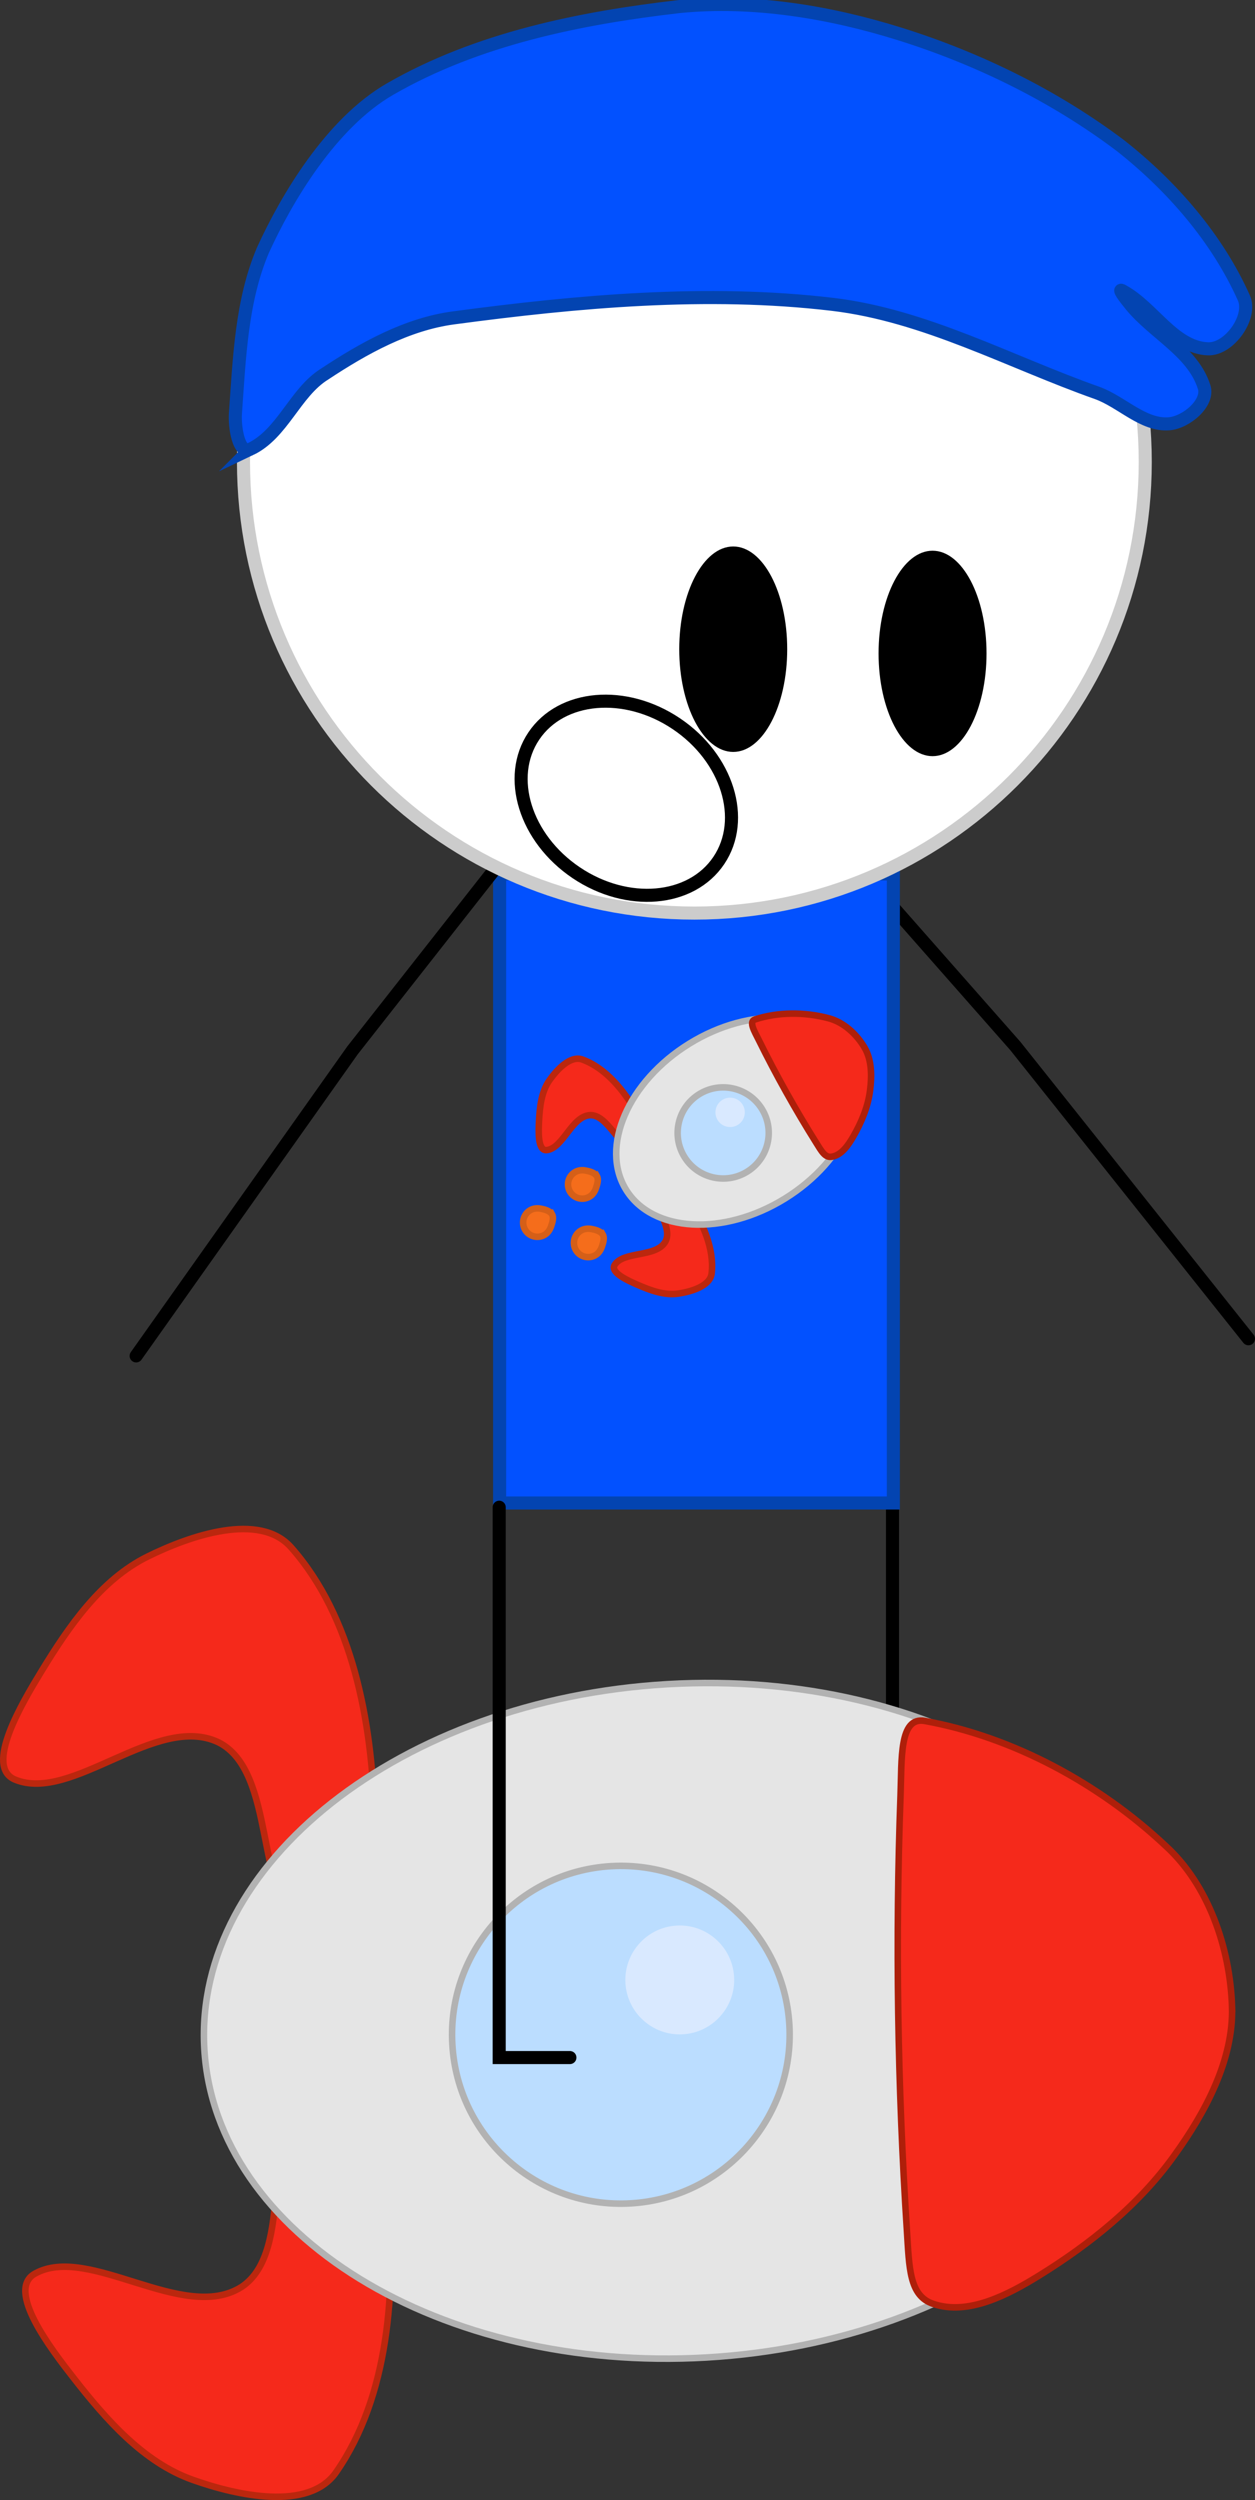 <svg version="1.1" xmlns="http://www.w3.org/2000/svg" xmlns:xlink="http://www.w3.org/1999/xlink" width="192.076" height="382.396" viewBox="0,0,192.076,382.396"><rect x="0" y="0" width="192.076" height="382.396" fill="#333333" stroke="none"/><defs><radialGradient cx="317.78" cy="267.176" r="8.753" gradientUnits="userSpaceOnUse" id="color-1"><stop offset="0" stop-color="#000000"/><stop offset="1" stop-color="#000000"/></radialGradient><radialGradient cx="278.796" cy="333.756" r="13.184" gradientUnits="userSpaceOnUse" id="color-2"><stop offset="0" stop-color="#000000"/><stop offset="1" stop-color="#000000"/></radialGradient><radialGradient cx="176.293" cy="268.987" r="8.753" gradientUnits="userSpaceOnUse" id="color-3"><stop offset="0" stop-color="#000000"/><stop offset="1" stop-color="#000000"/></radialGradient><radialGradient cx="218.497" cy="389.107" r="13.528" gradientUnits="userSpaceOnUse" id="color-4"><stop offset="0" stop-color="#000000"/><stop offset="1" stop-color="#000000"/></radialGradient></defs><g transform="translate(-141.52,-77.619)"><g data-paper-data="{&quot;isPaintingLayer&quot;:true}" fill-rule="nonzero" stroke-linejoin="miter" stroke-miterlimit="10" stroke-dasharray="" stroke-dashoffset="0" style="mix-blend-mode: normal"><path d="M272.88,210.34l24.031,27.262l35.685,44.786" data-paper-data="{&quot;origRot&quot;:0}" id="ID0.16875446680933237" fill="none" stroke="url(#color-1)" stroke-width="2" stroke-linecap="round"/><path d="M288.938,392.266l-10.821,0l-0,-84.175" id="ID0.43897221656516194" fill="none" stroke="url(#color-2)" stroke-width="2" stroke-linecap="round"/><path d="M217.987,211.289l60.259,-0l0,96.22l-60.259,0z" id="ID0.7297499743290246" fill="#0251ff" stroke="#0344b1" stroke-width="2" stroke-linecap="butt"/><g id="ID0.9996707611717284" stroke-width="1"><path d="M238.35,253.012c-2.129,0.146 -3.813,-4.908 -6.505,-4.827c-2.838,0.138 -4.131,5.091 -6.669,5.349c-1.377,0.139 -1.242,-2.914 -1.163,-4.441c0.115,-2.188 0.364,-4.508 1.611,-6.265c1.128,-1.589 3.176,-3.827 5.032,-3.148c3.597,1.317 6.349,4.733 8.272,8.068c0.882,1.526 0.827,5.151 -0.577,5.264z" id="ID0.10925169289112091" fill="#f5291b" stroke="#bb270e" stroke-linecap="round"/><path d="M246.923,261.377c2.122,3.212 3.946,7.201 3.515,11.007c-0.223,1.963 -3.14,2.794 -5.066,3.092c-2.129,0.329 -4.315,-0.485 -6.324,-1.362c-1.4,-0.613 -4.191,-1.858 -3.451,-3.027c1.366,-2.155 6.375,-1.095 7.768,-3.571c1.277,-2.371 -2.49,-6.139 -1.407,-7.978c0.73,-1.205 3.995,0.367 4.966,1.839z" id="ID0.10925169289112091" fill="#f5291b" stroke="#bb270e" stroke-linecap="round"/><path d="M271.32,238.603c2.019,3.267 1.945,7.404 0.194,11.447c-1.752,4.044 -5.179,7.996 -9.866,10.892c-4.687,2.896 -9.754,4.194 -14.155,3.951c-4.4,-0.243 -8.132,-2.027 -10.151,-5.295c-2.019,-3.267 -1.945,-7.404 -0.194,-11.447c1.752,-4.044 5.179,-7.996 9.866,-10.892c4.687,-2.896 9.754,-4.194 14.155,-3.951c4.4,0.243 8.132,2.027 10.151,5.295z" id="ID0.44616582430899143" fill="#e5e5e5" stroke="#b2b2b2" stroke-linecap="round"/><path d="M273.857,237.884c1.105,1.897 1.105,4.379 0.823,6.538c-0.312,2.485 -1.317,4.861 -2.557,7.018c-0.75,1.305 -1.791,2.855 -3.29,3.105c-1.038,0.188 -1.589,-0.856 -2.386,-2.126c-3.185,-5.078 -6.154,-10.375 -8.788,-15.709c-0.658,-1.332 -1.597,-2.83 -0.578,-3.166c3.509,-1.153 7.581,-1.153 11.217,-0.191c2.296,0.573 4.328,2.423 5.557,4.531z" id="ID0.34605008317157626" fill="#f5291b" stroke="#ae1f0a" stroke-linecap="round"/><path d="M258.132,247.241c1.011,1.636 1.264,3.53 0.853,5.267c-0.409,1.737 -1.482,3.318 -3.118,4.329c-1.636,1.011 -3.53,1.264 -5.267,0.853c-1.737,-0.409 -3.318,-1.482 -4.329,-3.118c-1.011,-1.636 -1.264,-3.53 -0.853,-5.267c0.409,-1.737 1.482,-3.318 3.118,-4.329c1.636,-1.011 3.53,-1.264 5.267,-0.853c1.737,0.409 3.318,1.482 4.329,3.118z" id="ID0.569763976149261" fill="#bbddff" stroke="#b2b2b2" stroke-linecap="butt"/><path d="M255.178,246.577c0.326,0.528 0.407,1.138 0.274,1.698c-0.131,0.561 -0.477,1.07 -1.005,1.396c-0.528,0.326 -1.138,0.407 -1.698,0.274c-0.561,-0.131 -1.07,-0.477 -1.396,-1.005c-0.326,-0.528 -0.407,-1.138 -0.274,-1.698c0.131,-0.561 0.477,-1.07 1.005,-1.396c0.528,-0.326 1.138,-0.407 1.698,-0.274c0.561,0.131 1.07,0.477 1.396,1.005z" id="ID0.17324856109917164" fill="#d9e9ff" stroke="none" stroke-linecap="butt"/><path d="M232.874,257.51c0.29,0.509 0.063,1.223 -0.117,1.771c-0.173,0.528 -0.464,1.039 -0.976,1.355c-0.512,0.316 -1.105,0.395 -1.649,0.267c-0.543,-0.128 -1.039,-0.464 -1.355,-0.976c-0.316,-0.512 -0.395,-1.105 -0.267,-1.649c0.128,-0.543 0.464,-1.039 0.976,-1.355c0.512,-0.316 1.102,-0.37 1.649,-0.267c0.618,0.118 1.383,0.317 1.739,0.854z" id="ID0.8451523161493242" fill="#f56d1b" stroke="#d55f18" stroke-linecap="round"/><path d="M233.781,266.452c0.29,0.509 0.063,1.223 -0.117,1.771c-0.173,0.528 -0.464,1.039 -0.976,1.355c-0.512,0.316 -1.105,0.395 -1.649,0.267c-0.543,-0.128 -1.039,-0.464 -1.355,-0.976c-0.316,-0.512 -0.395,-1.105 -0.267,-1.649c0.128,-0.543 0.464,-1.039 0.976,-1.355c0.512,-0.316 1.102,-0.37 1.649,-0.267c0.618,0.118 1.383,0.317 1.739,0.854z" id="ID0.8451523161493242" fill="#f56d1b" stroke="#d55f18" stroke-linecap="round"/><path d="M226.006,263.342c0.29,0.509 0.063,1.223 -0.117,1.771c-0.173,0.528 -0.464,1.039 -0.976,1.355c-0.512,0.316 -1.105,0.395 -1.649,0.267c-0.543,-0.128 -1.039,-0.464 -1.355,-0.976c-0.316,-0.512 -0.395,-1.105 -0.267,-1.649c0.128,-0.543 0.464,-1.039 0.976,-1.355c0.512,-0.316 1.102,-0.37 1.649,-0.267c0.618,0.118 1.383,0.317 1.739,0.854z" id="ID0.8451523161493242" fill="#f56d1b" stroke="#d55f18" stroke-linecap="round"/></g><path d="M162.358,285.01l33.105,-46.725l22.457,-28.572" data-paper-data="{&quot;origRot&quot;:0}" id="ID0.16875446680933237" fill="none" stroke="url(#color-3)" stroke-width="2" stroke-linecap="round"/><g data-paper-data="{&quot;origPos&quot;:null}" id="ID0.4706640876829624" stroke-width="2"><path d="M247.793,79.267c19.038,-0 36.29,7.733 48.781,20.225c12.492,12.491 20.225,29.743 20.225,48.781c0,19.038 -7.733,36.29 -20.225,48.781c-12.491,12.492 -29.743,20.225 -48.781,20.225c-19.038,0 -36.29,-7.733 -48.781,-20.225c-12.492,-12.491 -20.225,-29.743 -20.225,-48.781c-0,-19.038 7.733,-36.29 20.225,-48.781c12.491,-12.492 29.743,-20.225 48.781,-20.225z" id="ID0.052302687894552946" fill="#ffffff" stroke="#cccccc" stroke-linecap="butt"/><path d="M179.823,146.329c-1.79,0.846 -2.418,-3.413 -2.268,-5.508c0.601,-8.378 0.908,-17.203 4.212,-24.946c3.588,-7.867 10.388,-19.401 19.438,-24.622c13.383,-7.712 29.115,-10.887 44.32,-12.635c11.303,-1.112 23.067,0.86 33.758,4.212c11.988,3.758 23.64,9.47 33.693,17.041c7.845,6.162 14.846,14.191 18.92,23.326c1.293,2.896 -2.217,7.9 -5.508,7.775c-5.212,-0.202 -8.352,-6.271 -12.959,-8.812c-1.05,-0.661 0.281,1.056 1.166,2.138c3.539,4.327 9.508,7.114 11.21,12.505c0.805,2.405 -2.703,5.431 -5.378,5.637c-3.977,0.301 -7.219,-3.364 -11.015,-4.73c-13.367,-4.722 -26.294,-11.863 -40.497,-13.542c-19.19,-2.268 -38.966,-0.469 -57.991,2.074c-7.114,0.951 -13.718,4.621 -19.762,8.618c-4.507,2.817 -6.381,9.114 -11.339,11.469z" id="ID0.12275043269619346" fill="#0251ff" stroke="#0344b1" stroke-linecap="round"/></g><path d="M290.086,166.458c1.495,2.844 2.421,6.772 2.421,11.107c0,4.335 -0.925,8.263 -2.421,11.107c-1.495,2.844 -3.561,4.606 -5.841,4.606c-2.279,0 -4.345,-1.761 -5.841,-4.606c-1.495,-2.844 -2.421,-6.772 -2.421,-11.107c0,-4.335 0.925,-8.263 2.421,-11.107c1.495,-2.844 3.561,-4.606 5.841,-4.606c2.279,0 4.345,1.761 5.841,4.606z" id="ID0.2136117359623313" fill="#000000" stroke="none" stroke-width="1" stroke-linecap="butt"/><path d="M259.58,165.81c1.495,2.844 2.421,6.772 2.421,11.107c0,4.335 -0.925,8.263 -2.421,11.107c-1.495,2.844 -3.561,4.606 -5.841,4.606c-2.279,0 -4.345,-1.761 -5.841,-4.606c-1.495,-2.844 -2.421,-6.772 -2.421,-11.107c0,-4.335 0.925,-8.263 2.421,-11.107c1.495,-2.844 3.561,-4.606 5.841,-4.606c2.279,0 4.345,1.761 5.841,4.606z" id="ID0.2136117359623313" fill="#000000" stroke="none" stroke-width="1" stroke-linecap="butt"/><g data-paper-data="{&quot;origRot&quot;:0}" id="ID0.9996707611717284" stroke-width="1"><path d="M187.679,371.313c-7.198,-3.274 -3.786,-22.717 -12.705,-27.195c-9.494,-4.548 -22.434,9.322 -31.164,5.692c-4.732,-1.972 1.085,-11.687 4.029,-16.526c4.228,-6.932 9.128,-14.053 16.287,-17.587c6.476,-3.195 17.096,-6.882 21.948,-1.4c9.406,10.628 12.359,26.614 12.757,40.872c0.187,6.529 -6.375,18.248 -11.153,16.144z" id="ID0.10925169289112091" fill="#f5291b" stroke="#bb270e" stroke-linecap="round"/><path d="M200.891,413.683c1.259,14.208 0.179,30.428 -7.93,42.075c-4.184,6.008 -15.16,3.578 -21.963,1.155c-7.52,-2.679 -13.213,-9.184 -18.217,-15.579c-3.485,-4.466 -10.39,-13.44 -5.919,-15.947c8.25,-4.618 22.712,7.658 31.614,2.039c8.339,-5.482 2.695,-24.398 9.465,-28.485c4.501,-2.644 12.378,8.235 12.95,14.742z" id="ID0.10925169289112091" fill="#f5291b" stroke="#bb270e" stroke-linecap="round"/><path d="M320.541,382.415c0.827,14.208 -6.701,27.562 -19.531,37.661c-12.835,10.099 -30.966,16.944 -51.347,18.13c-20.381,1.186 -39.184,-3.51 -53.104,-12.052c-13.914,-8.543 -22.94,-20.933 -23.767,-35.141c-0.827,-14.208 6.701,-27.562 19.531,-37.661c12.835,-10.099 30.966,-16.944 51.347,-18.13c20.381,-1.186 39.184,3.51 53.104,12.052c13.914,8.543 22.94,20.933 23.767,35.141z" id="ID0.44616582430899143" fill="#e5e5e5" stroke="#b2b2b2" stroke-linecap="round"/><path d="M330.08,384.54c0.26,8.13 -4.111,16.22 -8.833,22.763c-5.394,7.55 -12.858,13.527 -20.697,18.375c-4.744,2.931 -10.868,6.151 -16.193,4.328c-3.713,-1.216 -3.672,-5.591 -4.033,-11.132c-1.44,-22.166 -1.786,-44.661 -0.978,-66.691c0.202,-5.502 -0.222,-12.04 3.693,-11.34c13.471,2.423 26.745,9.593 36.906,19.135c6.477,5.911 9.842,15.524 10.136,24.562z" id="ID0.34605008317157626" fill="#f5291b" stroke="#ae1f0a" stroke-linecap="round"/><path d="M262.332,387.344c0.414,7.115 -2.098,13.733 -6.498,18.671c-4.394,4.943 -10.676,8.205 -17.791,8.619c-7.115,0.414 -13.733,-2.098 -18.671,-6.498c-4.943,-4.394 -8.205,-10.676 -8.619,-17.791c-0.414,-7.115 2.098,-13.733 6.498,-18.671c4.394,-4.943 10.676,-8.205 17.791,-8.619c7.115,-0.414 13.733,2.098 18.671,6.498c4.943,4.394 8.205,10.676 8.619,17.791z" id="ID0.569763976149261" fill="#bbddff" stroke="#b2b2b2" stroke-linecap="butt"/><path d="M253.872,379.975c0.133,2.295 -0.676,4.426 -2.097,6.018c-1.416,1.596 -3.44,2.648 -5.734,2.781c-2.295,0.134 -4.426,-0.676 -6.018,-2.097c-1.596,-1.416 -2.648,-3.44 -2.781,-5.734c-0.133,-2.295 0.676,-4.426 2.097,-6.018c1.416,-1.596 3.44,-2.648 5.734,-2.781c2.295,-0.134 4.426,0.676 6.018,2.097c1.596,1.416 2.648,3.44 2.781,5.734z" id="ID0.17324856109917164" fill="#d9e9ff" stroke="none" stroke-linecap="butt"/></g><path d="M251.535,209.231c-4.23,6.294 -13.999,7.136 -21.819,1.88c-7.82,-5.256 -10.73,-14.619 -6.499,-20.914c4.23,-6.294 13.999,-7.136 21.819,-1.88c7.82,5.256 10.73,14.619 6.499,20.914z" data-paper-data="{&quot;origRot&quot;:0}" fill="none" stroke="#000000" stroke-width="2" stroke-linecap="butt"/><path d="M228.743,392.331l-10.821,0l-0,-84.175" id="ID0.43897221656516194" fill="none" stroke="url(#color-4)" stroke-width="2" stroke-linecap="round"/></g></g></svg>